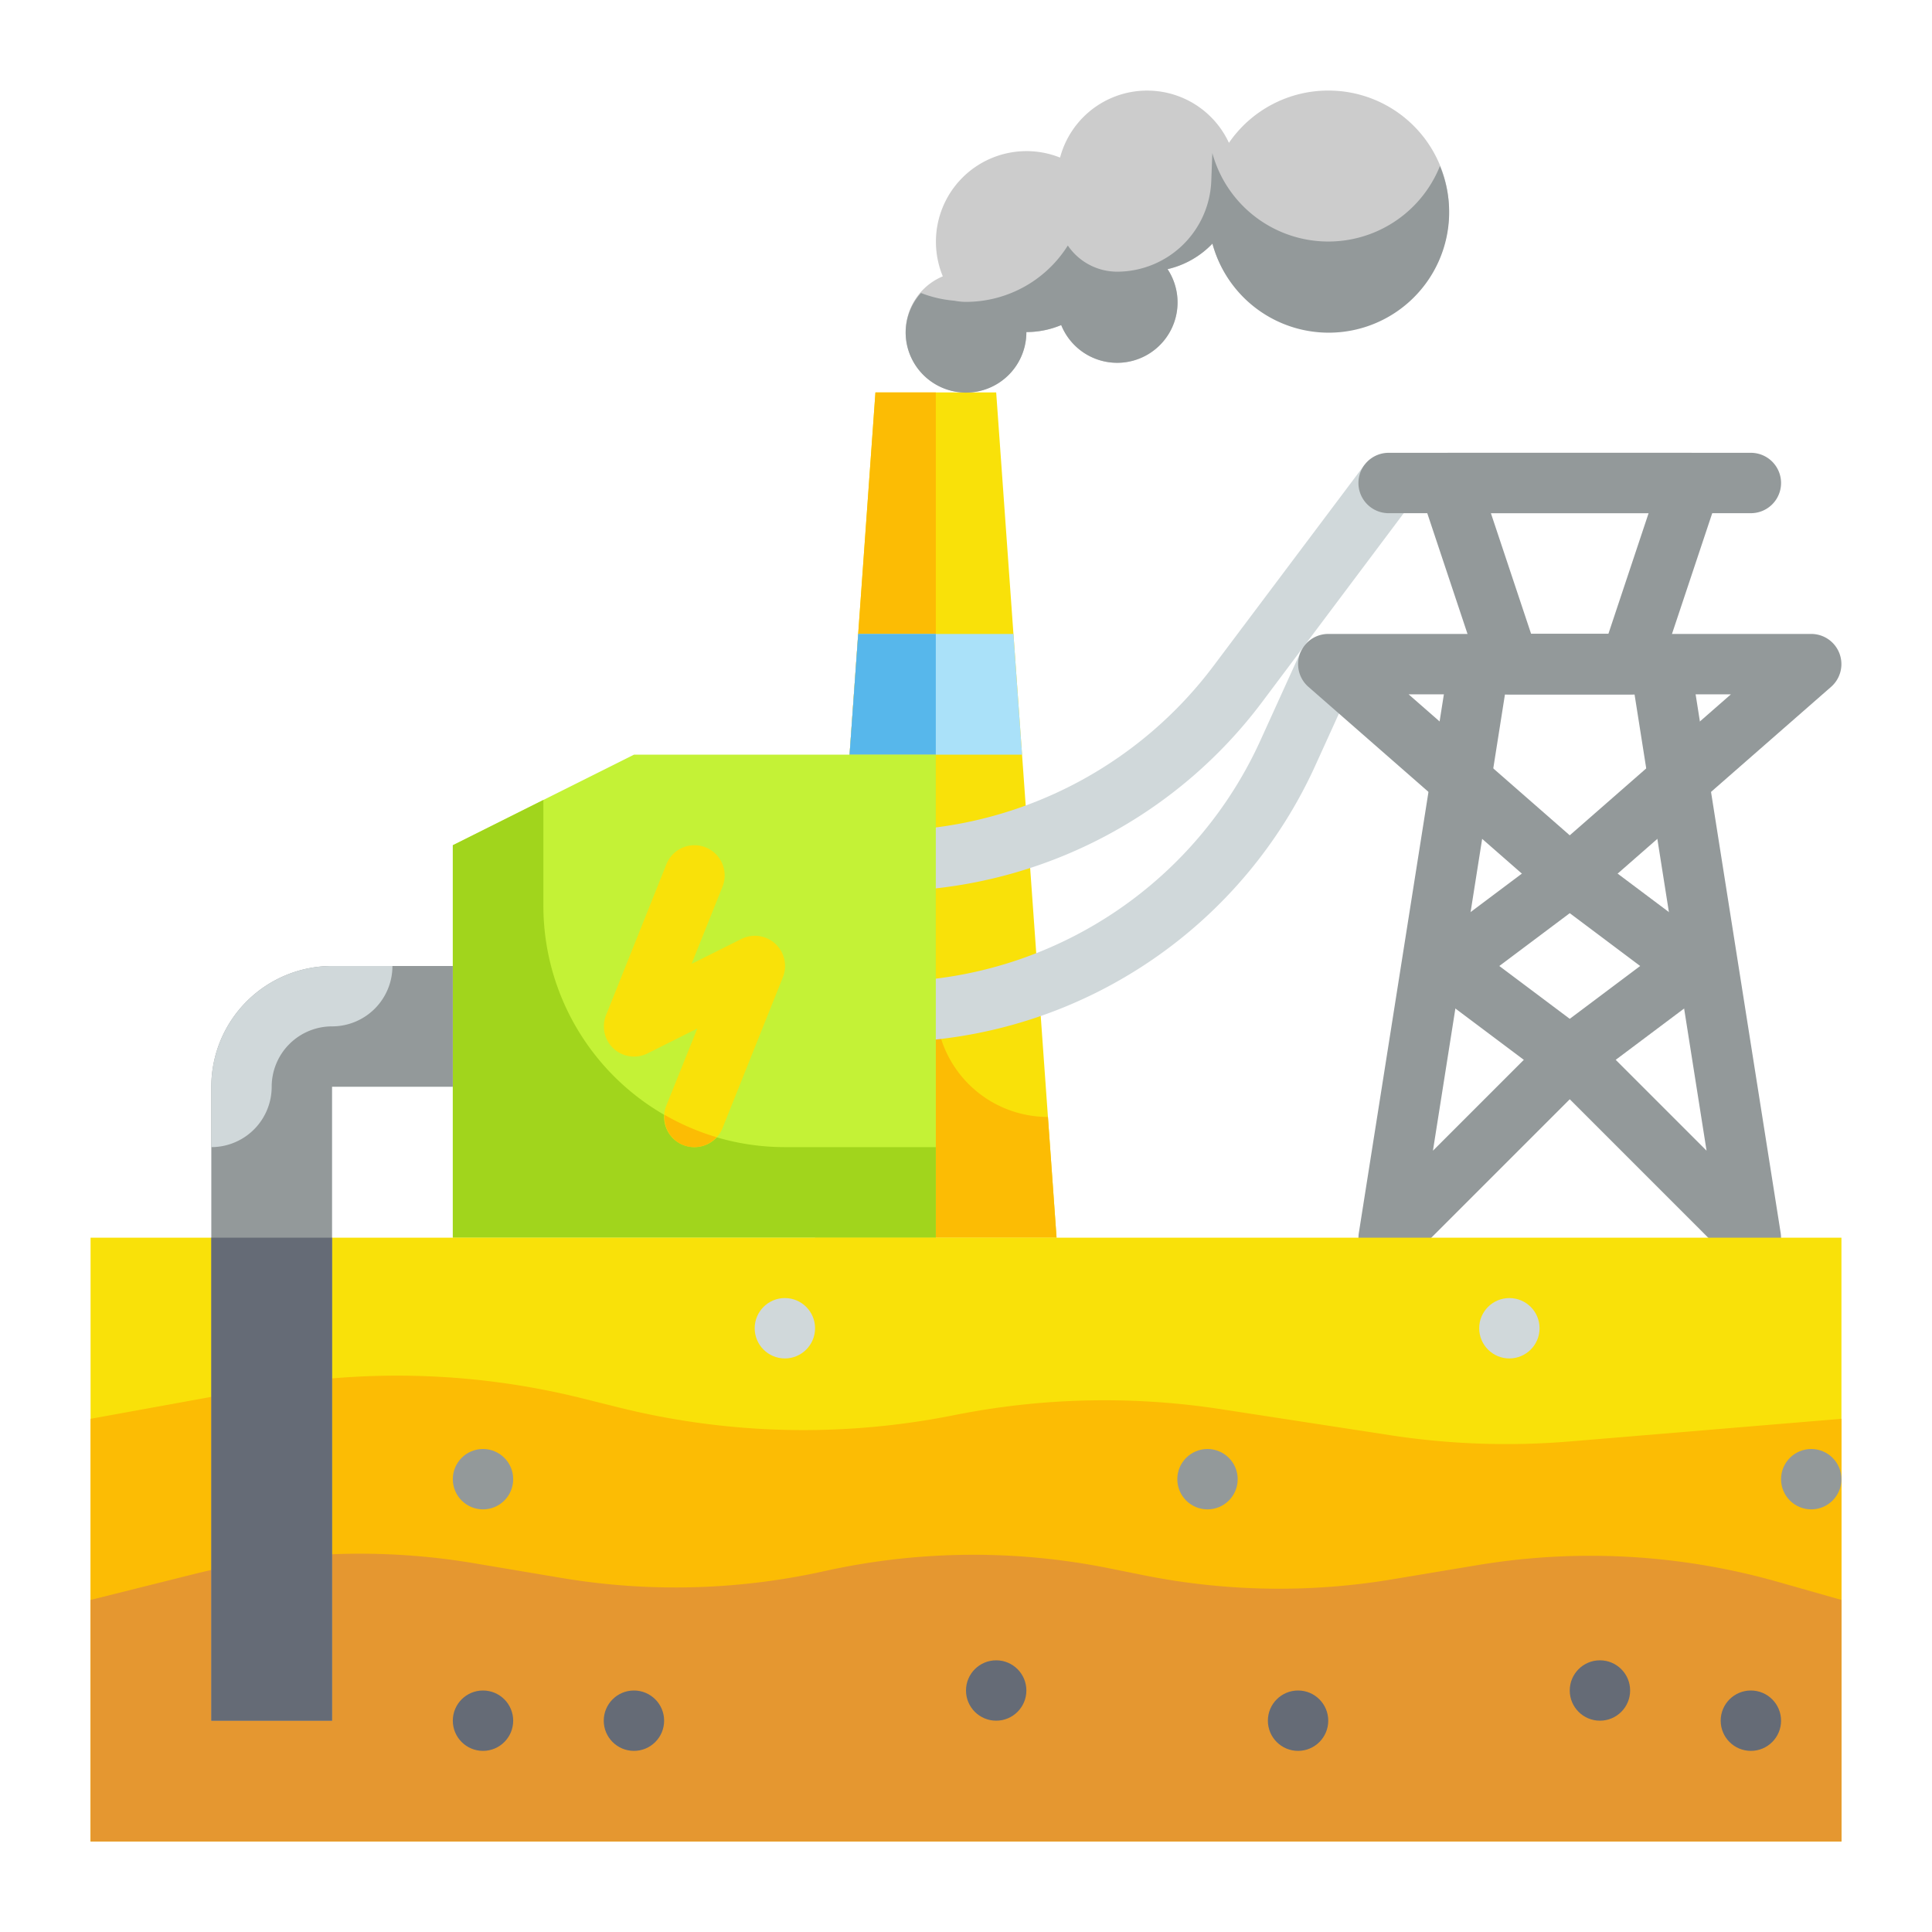 <svg height="512" viewBox="0 0 64 64" width="512" xmlns="http://www.w3.org/2000/svg"><g id="Flat"><g id="Color"><g><path d="m35 41h-8l2-28h4z" fill="#f9e109"/><path d="m34.714 37a3.714 3.714 0 0 1 -3.714-3.714v-20.286h-2l-2 28h8z" fill="#fcbc04"/><path d="m28.143 25h5.714l-.286-4h-5.142z" fill="#aae1f9"/><path d="m44 3a3.99 3.99 0 0 0 -3.29 1.732 2.985 2.985 0 0 0 -5.594.488 3 3 0 0 0 -3.884 3.934 2 2 0 1 0 2.768 1.846 2.976 2.976 0 0 0 1.154-.232 2 2 0 1 0 3.523-1.852 2.978 2.978 0 0 0 1.486-.846 3.993 3.993 0 1 0 3.837-5.07z" fill="#ccc"/><path d="m47.7 5.5a3.984 3.984 0 0 1 -7.54-.43l-.035.93a3.127 3.127 0 0 1 -3.125 3 1.979 1.979 0 0 1 -1.627-.867 3.987 3.987 0 0 1 -3.373 1.867 1.964 1.964 0 0 1 -.379-.038 3.988 3.988 0 0 1 -1.113-.256 1.957 1.957 0 0 0 -.459 1.74 2 2 0 0 0 3.951-.446 2.976 2.976 0 0 0 1.154-.232 2 2 0 1 0 3.523-1.852 2.978 2.978 0 0 0 1.486-.846 3.99 3.99 0 1 0 7.537-2.57z" fill="#93999a"/><path d="m31 21h-2.571l-.286 4h2.857z" fill="#57b7eb"/><path d="m44.91 22.414-1.329 2.924a15.627 15.627 0 0 1 -13.381 9.162h-.057a1 1 0 0 1 -.056-2 13.632 13.632 0 0 0 11.674-7.99l1.329-2.924z" fill="#d0d8da"/><path d="m46.8 16.6-4.992 6.657a15.667 15.667 0 0 1 -11.4 6.226l-.2.015h-.073a1 1 0 0 1 -.072-2l.2-.014a13.663 13.663 0 0 0 9.941-5.431l4.996-6.653z" fill="#d0d8da"/><path d="m52 30a1 1 0 0 1 -.658-.248l-8-7a1 1 0 0 1 .658-1.752h16a1 1 0 0 1 .658 1.752l-8 7a1 1 0 0 1 -.658.248zm-5.339-7 5.339 4.671 5.339-4.671z" fill="#93999a"/><path d="m58 42a1 1 0 0 1 -.707-.293l-5.293-5.293-5.293 5.293a1 1 0 0 1 -1.694-.863l3-19a1 1 0 0 1 .987-.844h6a1 1 0 0 1 .987.844l3 19a1 1 0 0 1 -.987 1.156zm-6-8a1 1 0 0 1 .707.293l3.825 3.825-2.386-15.118h-4.292l-2.386 15.118 3.825-3.825a1 1 0 0 1 .707-.293z" fill="#93999a"/><path d="m52 36a1 1 0 0 1 -.6-.2l-4-3a1 1 0 0 1 0-1.6l4-3a1 1 0 0 1 1.2 0l4 3a1 1 0 0 1 0 1.6l-4 3a1 1 0 0 1 -.6.2zm-2.333-4 2.333 1.75 2.333-1.75-2.333-1.75z" fill="#93999a"/><path d="m54 23h-4a1 1 0 0 1 -.948-.684l-2-6a1 1 0 0 1 .948-1.316h8a1 1 0 0 1 .948 1.316l-2 6a1 1 0 0 1 -.948.684zm-3.279-2h2.558l1.333-4h-5.224z" fill="#93999a"/><path d="m58 17h-12a1 1 0 0 1 0-2h12a1 1 0 0 1 0 2z" fill="#93999a"/><path d="m31 25h-10l-6 3v13h16z" fill="#c4f236"/><path d="m26 38a8 8 0 0 1 -8-8v-3.5l-3 1.5v13h16v-3z" fill="#a1d51c"/><path d="m23 38a1 1 0 0 1 -.929-1.372l1.029-2.557-1.648.824a1 1 0 0 1 -1.376-1.267l2-5a1 1 0 0 1 1.858.744l-1.024 2.557 1.648-.824a1 1 0 0 1 1.376 1.267l-2 5a1 1 0 0 1 -.934.628z" fill="#f9e109"/><path d="m22.629 37.929a.99.99 0 0 0 1.106-.259 7.962 7.962 0 0 1 -1.719-.739.99.99 0 0 0 .613.998z" fill="#fcbc04"/><path d="m3 41h58v20h-58z" fill="#f9e109"/><path d="m61 61h-58v-14l5.613-1.02a25.385 25.385 0 0 1 10.7.348l1.149.287a25.374 25.374 0 0 0 11.138.265 25.392 25.392 0 0 1 8.84-.2l5.59.86a25.371 25.371 0 0 0 5.97.21l9-.75z" fill="#fcbc04"/><path d="m61 61h-58v-8l3.411-.853a22.755 22.755 0 0 1 9.255-.369l2.975.5a22.745 22.745 0 0 0 8.673-.233 22.765 22.765 0 0 1 9.393-.1l1.206.242a22.755 22.755 0 0 0 8.2.132l2.831-.472a22.748 22.748 0 0 1 9.987.565l2.069.588z" fill="#e59730"/><path d="m11 32a4 4 0 0 0 -4 4v21h4v-21h4v-4z" fill="#93999a"/><path d="m7 36v2a2 2 0 0 0 2-2 2 2 0 0 1 2-2 2 2 0 0 0 2-2h-2a4 4 0 0 0 -4 4z" fill="#d0d8da"/><g fill="#656b76"><path d="m7 41h4v16h-4z"/><circle cx="53" cy="56" r="1"/><circle cx="33" cy="56" r="1"/><circle cx="43" cy="57" r="1"/><circle cx="21" cy="57" r="1"/><circle cx="58" cy="57" r="1"/></g><circle cx="50" cy="44" fill="#d0d8da" r="1"/><circle cx="26" cy="44" fill="#d0d8da" r="1"/><circle cx="16" cy="57" fill="#656b76" r="1"/><circle cx="16" cy="49" fill="#93999a" r="1"/><circle cx="60" cy="49" fill="#93999a" r="1"/><circle cx="40" cy="49" fill="#93999a" r="1"/></g></g></g></svg>